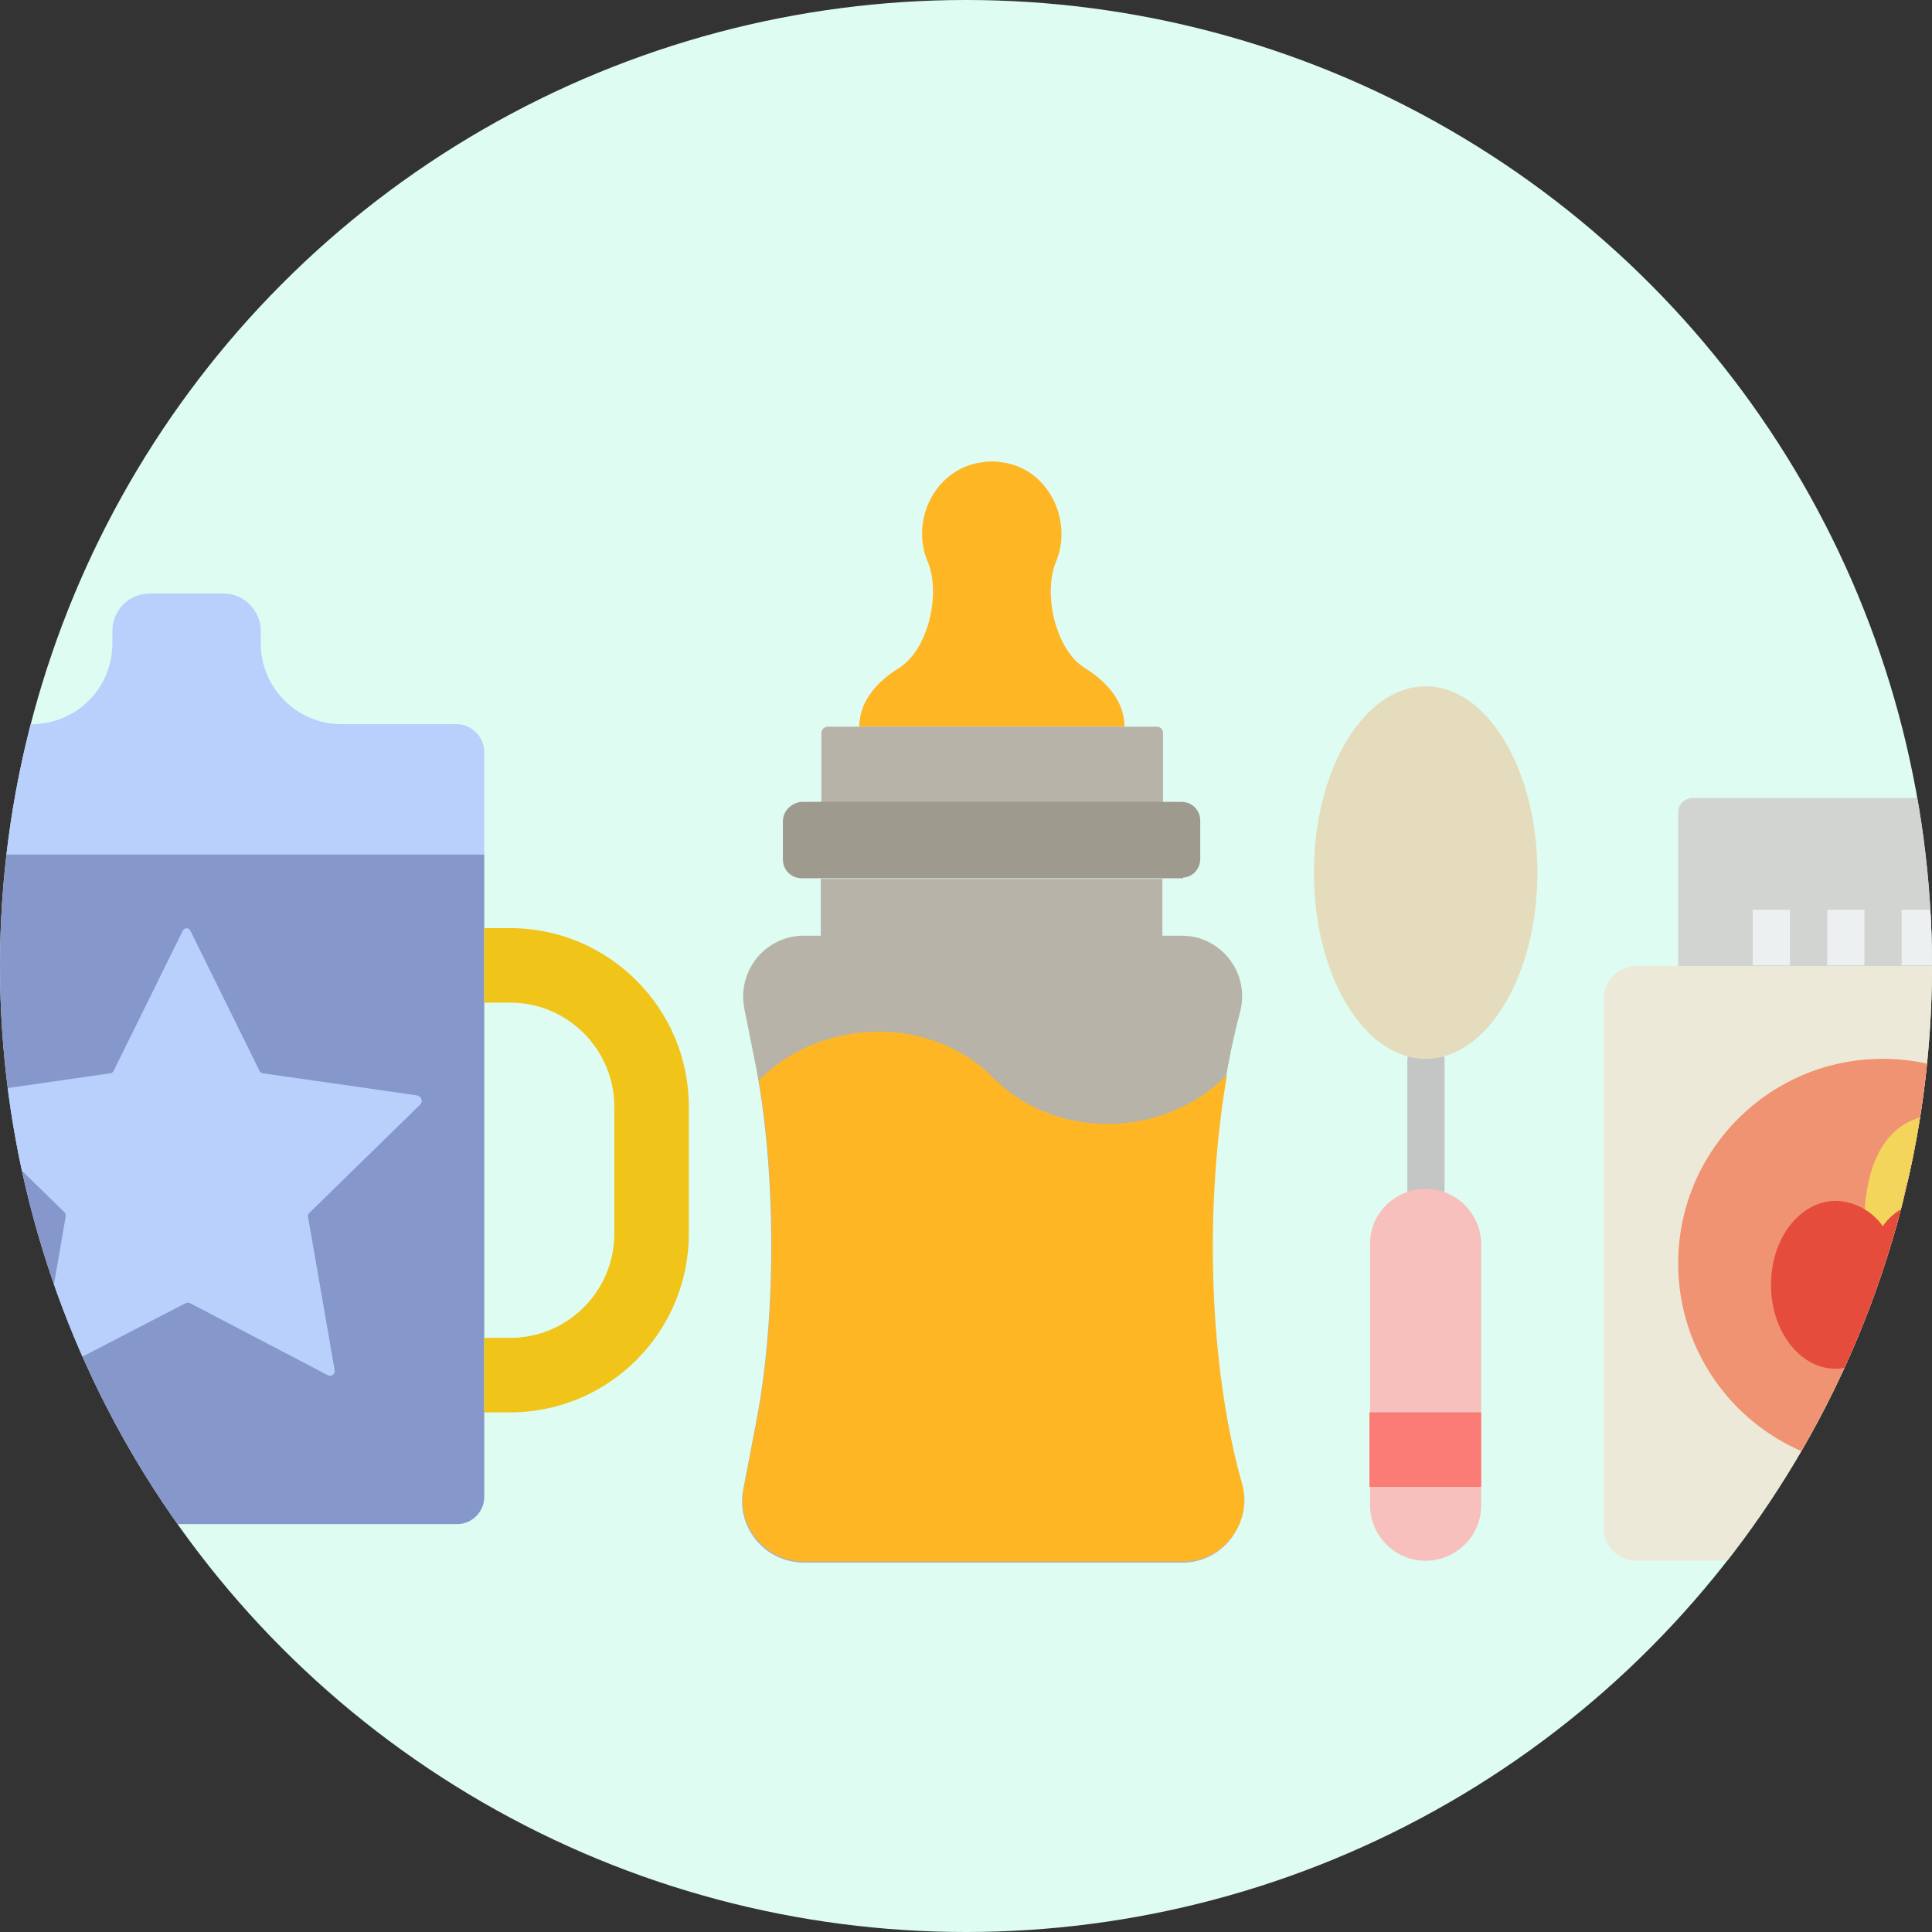 <?xml version="1.0" encoding="utf-8"?>
<!-- Generator: Adobe Illustrator 22.1.0, SVG Export Plug-In . SVG Version: 6.00 Build 0)  -->
<svg version="1.1" id="Layer_1" xmlns="http://www.w3.org/2000/svg" xmlns:xlink="http://www.w3.org/1999/xlink" x="0px" y="0px"
	 viewBox="0 0 306 306" style="enable-background:new 0 0 306 306;" xml:space="preserve">
<rect x="0" y="0" width="306" height="306" fill="#333333" stroke="none"/>
<style type="text/css">
	.st0{clip-path:url(#SVGID_2_);}
	.st1{fill:#DEFCF2;}
	.st2{fill:#B7B3A9;}
	.st3{fill:#FFB624;}
	.st4{fill:#9E9A8D;}
	.st5{fill:#C4C6C5;}
	.st6{fill:#E5DCBE;}
	.st7{fill:#F7C0BC;}
	.st8{fill:#FB7B76;}
	.st9{fill:#EDE9D9;}
	.st10{fill:#F09372;}
	.st11{fill:#D1D4D1;}
	.st12{fill:#ECF0F1;}
	.st13{fill:#F3D55B;}
	.st14{fill:#E64C3C;}
	.st15{fill:#8697CB;}
	.st16{fill:#F0C419;}
	.st17{fill:#B9D0FC;}
</style>
<g>
	<defs>
		<circle id="SVGID_1_" cx="153" cy="153" r="153"/>
	</defs>
	<clipPath id="SVGID_2_">
		<use xlink:href="#SVGID_1_"  style="overflow:visible;"/>
	</clipPath>
	<g class="st0">
		<circle class="st1" cx="153" cy="153" r="153"/>
		<path class="st2" d="M196.7,235.3l-0.8-3c-5.4-21.7-5.2-50.4,0.5-72c1.4-5.2-1.7-10.4-6.8-11.8c-0.8-0.2-1.6-0.3-2.5-0.3h-3v-9
			h-54.1v9h-2.7c-5.3,0-9.6,4.3-9.6,9.7c0,0.6,0.1,1.3,0.2,1.9l1.7,8.5c3.3,16.6,3.4,39.6,0.3,56.2l-2.2,11.5
			c-1,5.2,2.5,10.3,7.7,11.3c0.6,0.1,1.2,0.2,1.8,0.2h60.1c5.3,0,9.6-4.3,9.6-9.6C197,236.8,196.9,236.1,196.7,235.3z"/>
		<path class="st3" d="M157.1,115.1h21c0-4.3-3.2-7.4-6.3-9.3c-4.6-2.9-6.6-11.6-4.6-16.7l0.1-0.2c2.7-6.8-1.5-14.9-8.8-15.7
			c-0.5-0.1-0.9-0.1-1.4-0.1c-0.5,0-0.9,0-1.4,0.1c-7.3,0.8-11.6,8.9-8.8,15.7l0.1,0.2c2,5.1,0,13.8-4.6,16.7
			c-3.1,1.9-6.3,5-6.3,9.3L157.1,115.1z"/>
		<path class="st2" d="M131.1,115.1h52.1c0.6,0,1,0.4,1,1v11l0,0h-54.1l0,0v-11C130.1,115.6,130.5,115.1,131.1,115.1z"/>
		<path class="st4" d="M187.1,139.1h-60.1c-1.7,0-3-1.3-3-3c0-0.1,0-0.2,0-0.3v-5.5c-0.1-1.7,1.2-3.1,2.9-3.3c0,0,0.1,0,0.1,0h60.1
			c1.7,0,3,1.3,3,3c0,0.1,0,0.2,0,0.3v5.5c0.1,1.7-1.1,3.1-2.7,3.2C187.3,139.1,187.2,139.2,187.1,139.1z"/>
		<path class="st3" d="M194.2,170.4c-9.9,9.9-27,10.3-36.9,0.3s-27.2-9.6-37.1,0.4v0.1c2.8,16.3,2.7,37.5-0.2,53.1l-2.2,11.5
			c-1,5.2,2.5,10.3,7.7,11.3c0.6,0.1,1.2,0.2,1.8,0.2h60.1c5.3,0,9.6-4.3,9.7-9.6c0-0.8-0.1-1.6-0.3-2.4l-0.8-3
			c-4.6-18.4-5.1-41.9-1.7-61.8L194.2,170.4z"/>
		<path class="st5" d="M225.8,191.3c-1.6,0-2.9-1.3-2.9-2.9v-20.6c0.1-1.6,1.5-2.9,3.1-2.8c1.5,0.1,2.7,1.3,2.8,2.8v20.6
			C228.7,189.9,227.4,191.3,225.8,191.3z"/>
		<ellipse class="st6" cx="225.8" cy="138.2" rx="17.7" ry="29.5"/>
		<path class="st7" d="M225.8,188.3L225.8,188.3c4.9,0,8.8,4,8.8,8.8v41.3c0,4.9-4,8.8-8.8,8.8l0,0c-4.9,0-8.8-4-8.8-8.8v-41.3
			C216.9,192.3,220.9,188.3,225.8,188.3z"/>
		<rect x="216.9" y="223.7" class="st8" width="17.7" height="11.8"/>
		<path class="st9" d="M259.2,153h78c2.9,0,5.2,2.3,5.2,5.2l0,0V243c0,2.3-1.9,4.2-4.2,4.2l0,0h-79c-2.9,0-5.2-2.3-5.2-5.2l0,0
			v-83.8C254,155.3,256.4,153,259.2,153z"/>
		<circle class="st10" cx="298.2" cy="200.1" r="32.4"/>
		<path class="st11" d="M267.9,126.4h60.5c1.2,0,2.2,1,2.2,2.2V153l0,0h-64.8l0,0v-24.4C265.8,127.4,266.8,126.5,267.9,126.4z"/>
		<rect x="277.6" y="144.1" class="st12" width="5.9" height="8.8"/>
		<rect x="289.4" y="144.1" class="st12" width="5.9" height="8.8"/>
		<rect x="301.2" y="144.1" class="st12" width="5.9" height="8.8"/>
		<rect x="313" y="144.1" class="st12" width="5.9" height="8.8"/>
		<path class="st13" d="M298.2,197.2c-1.6,0-2.9-1.2-2.9-2.8c0-1-0.4-9.8,4.3-14.7c1.9-2,4.7-3.2,7.5-3.1c1.6-0.1,3,1.1,3.1,2.8
			s-1.1,3-2.8,3.1c-0.1,0-0.2,0-0.3,0c-1.2-0.1-2.4,0.4-3.2,1.3c-2.5,2.6-2.8,8.5-2.7,10.3c0.1,1.6-1.2,3-2.8,3.1c0,0,0,0,0,0
			L298.2,197.2z"/>
		<path class="st14" d="M305.6,190.2c-3,0.1-5.7,1.6-7.4,4c-1.7-2.4-4.4-3.9-7.4-4c-5.7,0-10.3,5.9-10.3,13.3s4.6,13.3,10.3,13.3
			c2.9-0.1,5.7-1.6,7.4-4c1.7,2.4,4.4,3.9,7.4,4c5.7,0,10.3-5.9,10.3-13.3S311.3,190.2,305.6,190.2z"/>
		<path class="st15" d="M-17.6,135.3h94.3l0,0v101.8c0,2.3-1.9,4.3-4.3,4.3l0,0h-85.8c-2.3,0-4.3-1.9-4.3-4.3l0,0L-17.6,135.3
			L-17.6,135.3z"/>
		<path class="st16" d="M76.7,211.9h4.1c9.1,0,16.5-7.4,16.5-16.5l0,0v-20.1c0-9.1-7.4-16.5-16.5-16.5l0,0h-4.1v-11.8h4.1
			c15.6,0,28.3,12.7,28.3,28.3v20.1c0,15.6-12.7,28.3-28.3,28.3h-4.1V211.9z"/>
		<path class="st16" d="M-17.6,211.9h-4.1c-9.1,0-16.5-7.4-16.5-16.5l0,0v-20.1c0-9.1,7.4-16.5,16.5-16.5c0,0,0,0,0,0h4.1v-11.8
			h-4.1c-15.6,0-28.3,12.7-28.3,28.3v20.1c0,15.6,12.7,28.3,28.3,28.3h4.1L-17.6,211.9z"/>
		<path class="st17" d="M41.3,101.9V100c0-3.3-2.6-6-5.9-6c0,0,0,0-0.1,0H23.7c-3.3,0-5.9,2.7-5.9,5.9c0,0,0,0,0,0.1v1.9
			c0,7.1-5.7,12.8-12.8,12.8h-18.2c-2.4,0-4.4,2-4.4,4.4l0,0v16.2h94.3v-16.2c0-2.4-2-4.4-4.4-4.4c0,0,0,0,0,0H54.1
			C47,114.7,41.3,108.9,41.3,101.9z"/>
		<path class="st17" d="M30.2,147.5l10.9,22.1c0.1,0.2,0.3,0.4,0.6,0.4l24.4,3.5c0.4,0.1,0.7,0.5,0.7,0.9c0,0.2-0.1,0.3-0.2,0.5
			l-17.6,17.2c-0.2,0.2-0.3,0.4-0.2,0.7l4.2,24.2c0.1,0.4-0.2,0.8-0.6,0.9c-0.2,0-0.4,0-0.5-0.1l-21.8-11.4c-0.2-0.1-0.5-0.1-0.7,0
			L7.4,217.8c-0.4,0.2-0.9,0.1-1.1-0.3c-0.1-0.2-0.1-0.3-0.1-0.5l4.2-24.3c0-0.3,0-0.5-0.2-0.7l-17.6-17.2c-0.3-0.3-0.3-0.8,0-1.1
			c0.1-0.1,0.3-0.2,0.5-0.2l24.3-3.5c0.3,0,0.5-0.2,0.6-0.4l10.9-22.1c0.2-0.4,0.6-0.6,1-0.4C30,147.2,30.1,147.3,30.2,147.5z"/>
	</g>
</g>
</svg>

